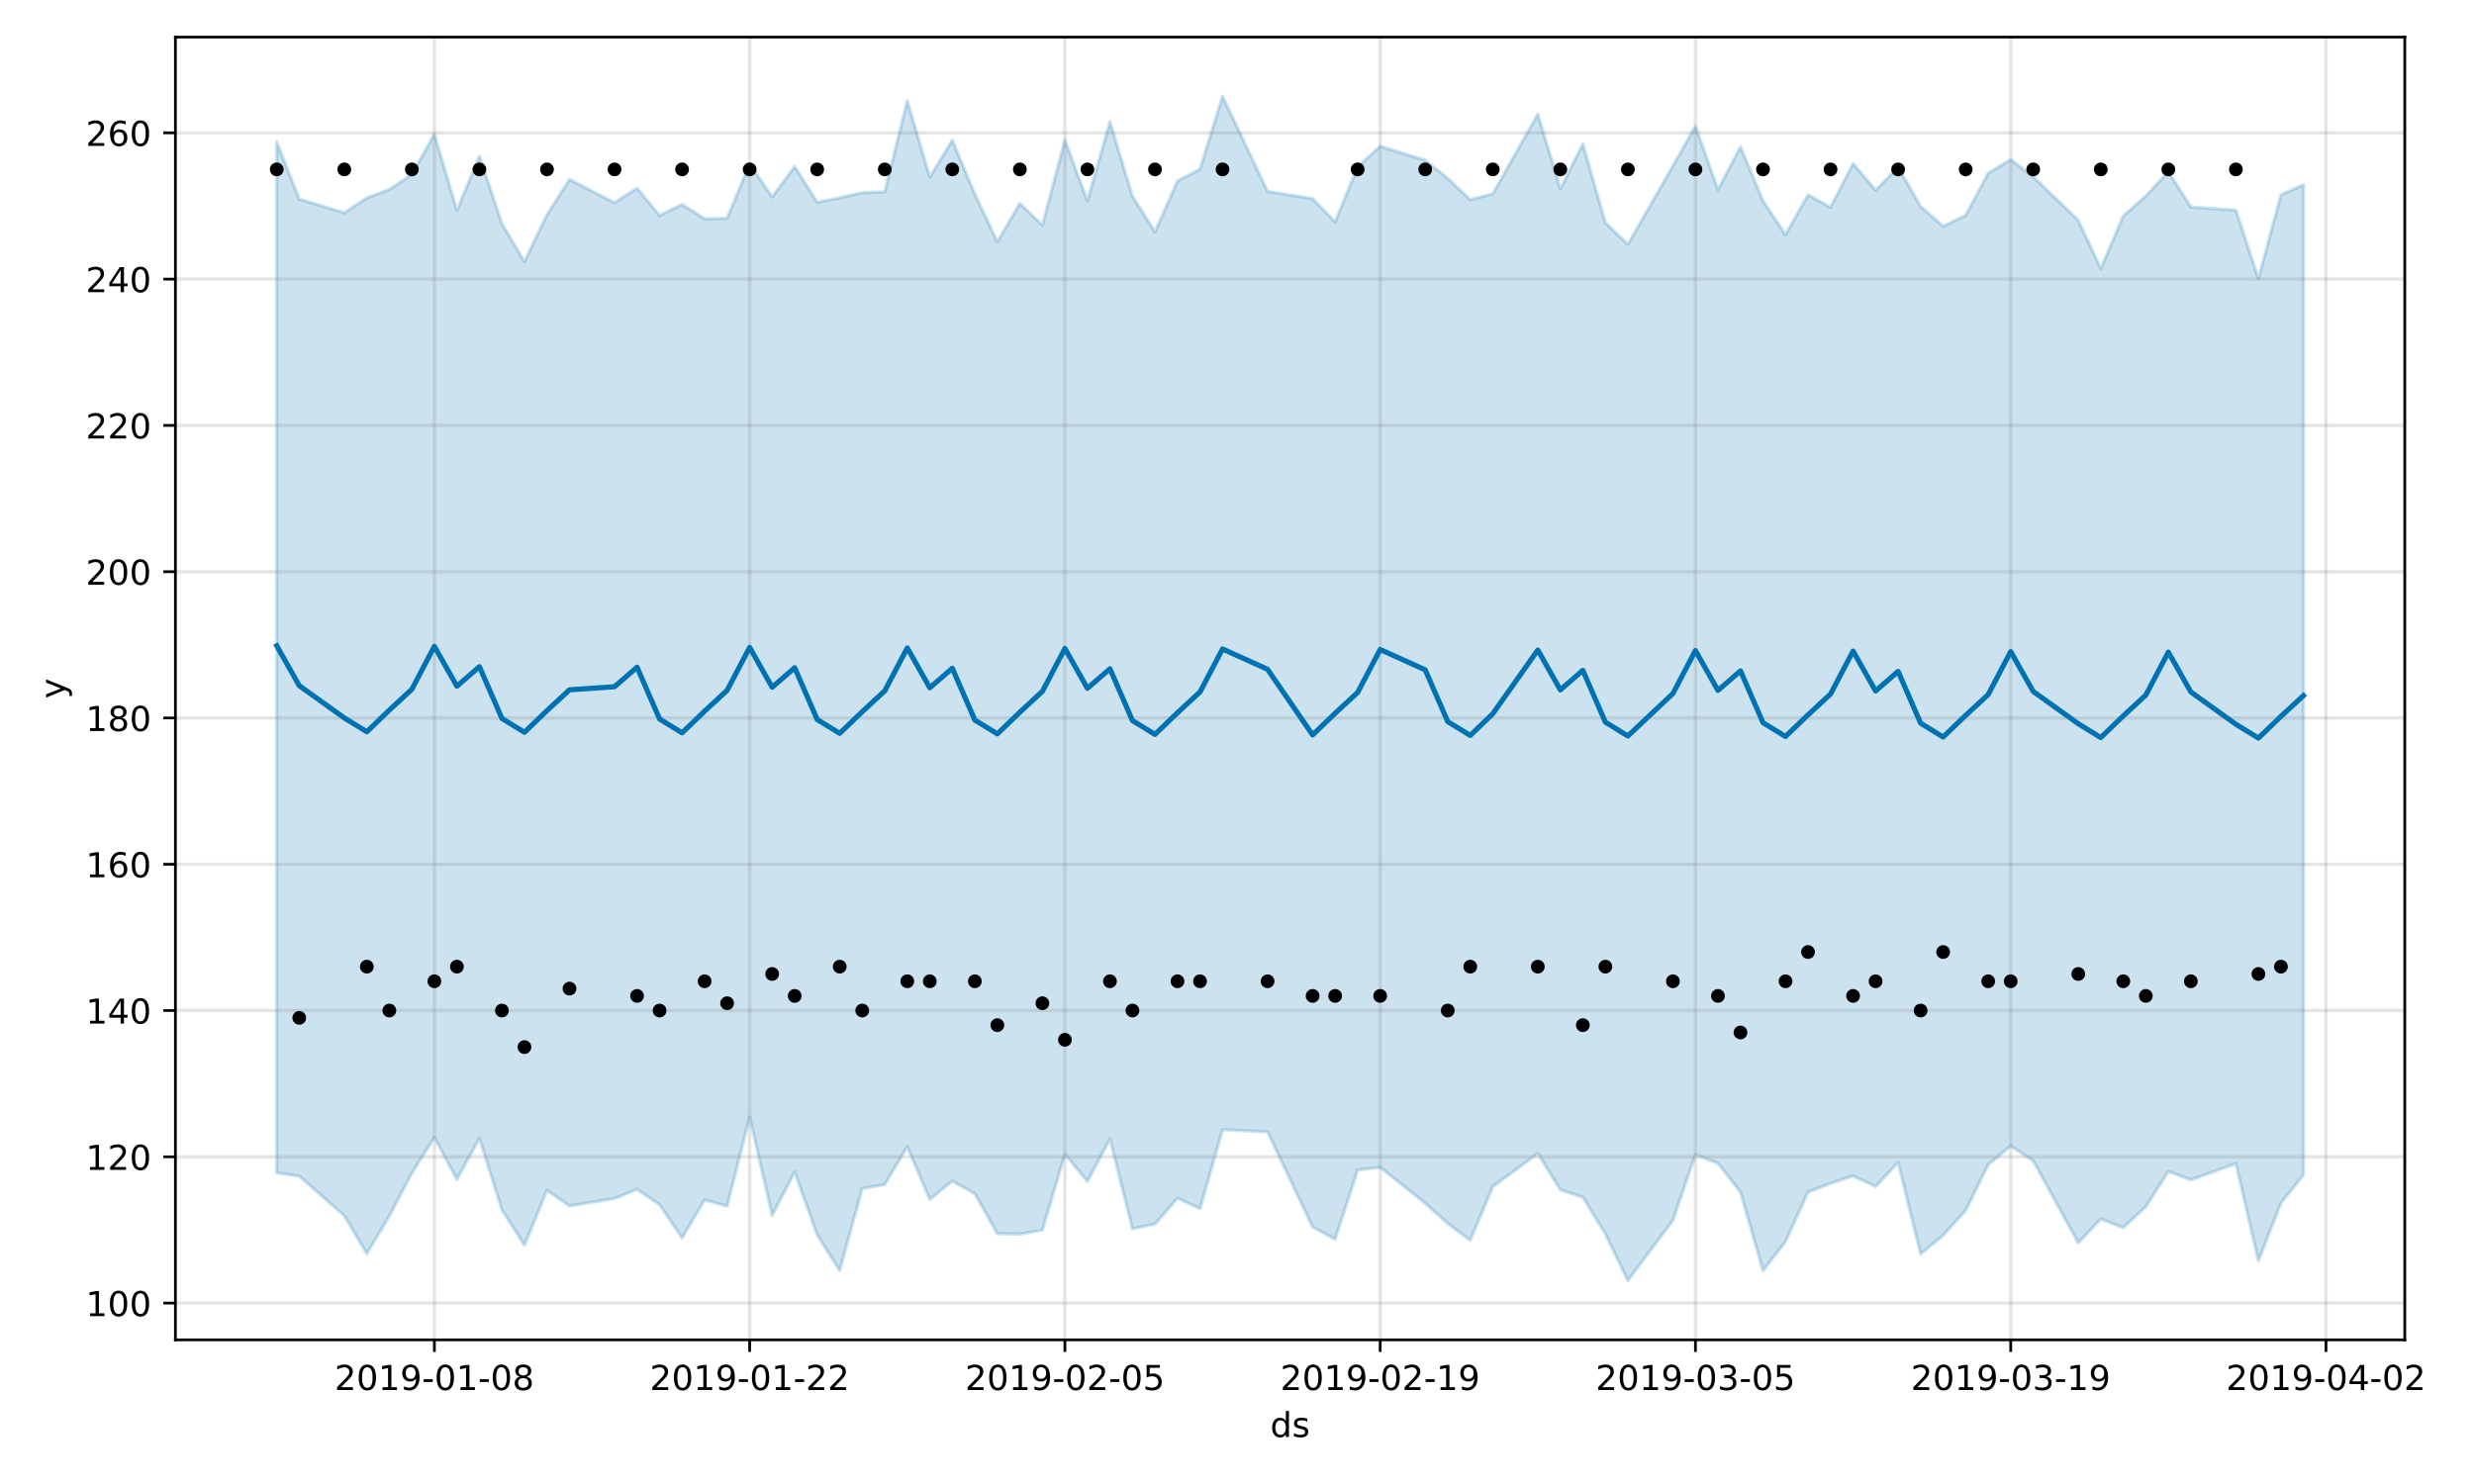 <?xml version="1.0" encoding="utf-8" standalone="no"?>
<!DOCTYPE svg PUBLIC "-//W3C//DTD SVG 1.1//EN"
  "http://www.w3.org/Graphics/SVG/1.1/DTD/svg11.dtd">
<!-- Created with matplotlib (https://matplotlib.org/) -->
<svg height="432pt" version="1.1" viewBox="0 0 720 432" width="720pt" xmlns="http://www.w3.org/2000/svg" xmlns:xlink="http://www.w3.org/1999/xlink">
 <defs>
  <style type="text/css">
*{stroke-linecap:butt;stroke-linejoin:round;}
  </style>
 </defs>
 <g id="figure_1">
  <g id="patch_1">
   <path d="M 0 432 
L 720 432 
L 720 0 
L 0 0 
z
" style="fill:#ffffff;"/>
  </g>
  <g id="axes_1">
   <g id="patch_2">
    <path d="M 51.05 390.04 
L 699.857 390.04 
L 699.857 10.8 
L 51.05 10.8 
z
" style="fill:#ffffff;"/>
   </g>
   <g id="PolyCollection_1">
    <defs>
     <path d="M 80.541 -390.686 
L 80.541 -90.591 
L 87.095 -89.615 
L 100.202 -78.098 
L 106.756 -67.036 
L 113.309 -78.003 
L 119.863 -90.459 
L 126.417 -100.888 
L 132.97 -88.654 
L 139.524 -100.637 
L 146.077 -79.774 
L 152.631 -69.496 
L 159.185 -85.498 
L 165.738 -80.949 
L 178.845 -83.107 
L 185.399 -85.783 
L 191.953 -81.317 
L 198.506 -71.618 
L 205.06 -82.706 
L 211.613 -80.901 
L 218.167 -106.857 
L 224.721 -78.198 
L 231.274 -90.802 
L 237.828 -72.495 
L 244.381 -62.141 
L 250.935 -86.028 
L 257.489 -87.187 
L 264.042 -98.205 
L 270.596 -82.856 
L 277.15 -88.179 
L 283.703 -84.475 
L 290.257 -72.879 
L 296.81 -72.735 
L 303.364 -73.912 
L 309.918 -96.035 
L 316.471 -88.087 
L 323.025 -100.41 
L 329.578 -74.264 
L 336.132 -75.662 
L 342.686 -83.166 
L 349.239 -80.165 
L 355.793 -103.128 
L 368.9 -102.485 
L 382.007 -74.817 
L 388.561 -71.257 
L 395.114 -91.387 
L 401.668 -92.204 
L 414.775 -81.674 
L 421.329 -75.866 
L 427.883 -70.94 
L 434.436 -86.551 
L 447.543 -96.221 
L 454.097 -85.628 
L 460.651 -83.479 
L 467.204 -72.803 
L 473.758 -59.198 
L 486.865 -76.771 
L 493.419 -95.855 
L 499.972 -93.373 
L 506.526 -84.963 
L 513.079 -62.102 
L 519.633 -70.572 
L 526.187 -84.975 
L 532.74 -87.489 
L 539.294 -89.673 
L 545.847 -86.592 
L 552.401 -93.588 
L 558.955 -66.97 
L 565.508 -72.376 
L 572.062 -79.634 
L 578.616 -92.925 
L 585.169 -98.399 
L 591.723 -94.067 
L 604.83 -70.203 
L 611.384 -77.135 
L 617.937 -74.606 
L 624.491 -80.72 
L 631.044 -90.942 
L 637.598 -88.537 
L 650.705 -93.259 
L 657.259 -64.98 
L 663.812 -81.767 
L 670.366 -89.983 
L 670.366 -378.213 
L 670.366 -378.213 
L 663.812 -375.26 
L 657.259 -350.907 
L 650.705 -370.813 
L 637.598 -371.735 
L 631.044 -381.999 
L 624.491 -374.946 
L 617.937 -369.134 
L 611.384 -353.822 
L 604.83 -367.881 
L 591.723 -380.561 
L 585.169 -385.542 
L 578.616 -381.569 
L 572.062 -369.315 
L 565.508 -366.145 
L 558.955 -371.872 
L 552.401 -383.35 
L 545.847 -376.628 
L 539.294 -384.397 
L 532.74 -371.671 
L 526.187 -375.265 
L 519.633 -363.701 
L 513.079 -373.51 
L 506.526 -389.229 
L 499.972 -376.791 
L 493.419 -395.293 
L 486.865 -383.719 
L 473.758 -360.869 
L 467.204 -367.187 
L 460.651 -390.093 
L 454.097 -377.008 
L 447.543 -398.779 
L 434.436 -375.585 
L 427.883 -373.874 
L 421.329 -380.09 
L 414.775 -385.348 
L 401.668 -389.412 
L 395.114 -383.402 
L 388.561 -367.435 
L 382.007 -374.17 
L 368.9 -376.28 
L 355.793 -403.962 
L 349.239 -382.763 
L 342.686 -379.347 
L 336.132 -364.502 
L 329.578 -374.855 
L 323.025 -396.519 
L 316.471 -373.482 
L 309.918 -391.24 
L 303.364 -366.424 
L 296.81 -372.785 
L 290.257 -361.589 
L 283.703 -375.503 
L 277.15 -391.171 
L 270.596 -380.407 
L 264.042 -402.67 
L 257.489 -376.161 
L 250.935 -375.913 
L 244.381 -374.413 
L 237.828 -373.133 
L 231.274 -383.539 
L 224.721 -374.688 
L 218.167 -384.334 
L 211.613 -368.451 
L 205.06 -368.304 
L 198.506 -372.506 
L 191.953 -369.276 
L 185.399 -377.228 
L 178.845 -372.987 
L 165.738 -379.762 
L 159.185 -369.524 
L 152.631 -355.85 
L 146.077 -366.872 
L 139.524 -386.524 
L 132.97 -370.758 
L 126.417 -392.923 
L 119.863 -381.236 
L 113.309 -376.853 
L 106.756 -374.378 
L 100.202 -370.059 
L 87.095 -374.056 
L 80.541 -390.686 
z
" id="mbfe48407e0" style="stroke:#0072b2;stroke-opacity:0.2;"/>
    </defs>
    <g clip-path="url(#p7deaabaa5b)">
     <use style="fill:#0072b2;fill-opacity:0.2;stroke:#0072b2;stroke-opacity:0.2;" x="0" xlink:href="#mbfe48407e0" y="432"/>
    </g>
   </g>
   <g id="matplotlib.axis_1">
    <g id="xtick_1">
     <g id="line2d_1">
      <path clip-path="url(#p7deaabaa5b)" d="M 126.417 390.04 
L 126.417 10.8 
" style="fill:none;stroke:#808080;stroke-linecap:square;stroke-opacity:0.2;"/>
     </g>
     <g id="line2d_2">
      <defs>
       <path d="M 0 0 
L 0 3.5 
" id="ma199dae8d9" style="stroke:#000000;stroke-width:0.8;"/>
      </defs>
      <g>
       <use style="stroke:#000000;stroke-width:0.8;" x="126.417" xlink:href="#ma199dae8d9" y="390.04"/>
      </g>
     </g>
     <g id="text_1">
      <!-- 2019-01-08 -->
      <defs>
       <path d="M 19.188 8.297 
L 53.609 8.297 
L 53.609 0 
L 7.328 0 
L 7.328 8.297 
Q 12.938 14.109 22.625 23.891 
Q 32.328 33.688 34.812 36.531 
Q 39.547 41.844 41.422 45.531 
Q 43.312 49.219 43.312 52.781 
Q 43.312 58.594 39.234 62.25 
Q 35.156 65.922 28.609 65.922 
Q 23.969 65.922 18.812 64.312 
Q 13.672 62.703 7.812 59.422 
L 7.812 69.391 
Q 13.766 71.781 18.938 73 
Q 24.125 74.219 28.422 74.219 
Q 39.75 74.219 46.484 68.547 
Q 53.219 62.891 53.219 53.422 
Q 53.219 48.922 51.531 44.891 
Q 49.859 40.875 45.406 35.406 
Q 44.188 33.984 37.641 27.219 
Q 31.109 20.453 19.188 8.297 
z
" id="DejaVuSans-50"/>
       <path d="M 31.781 66.406 
Q 24.172 66.406 20.328 58.906 
Q 16.5 51.422 16.5 36.375 
Q 16.5 21.391 20.328 13.891 
Q 24.172 6.391 31.781 6.391 
Q 39.453 6.391 43.281 13.891 
Q 47.125 21.391 47.125 36.375 
Q 47.125 51.422 43.281 58.906 
Q 39.453 66.406 31.781 66.406 
z
M 31.781 74.219 
Q 44.047 74.219 50.516 64.516 
Q 56.984 54.828 56.984 36.375 
Q 56.984 17.969 50.516 8.266 
Q 44.047 -1.422 31.781 -1.422 
Q 19.531 -1.422 13.062 8.266 
Q 6.594 17.969 6.594 36.375 
Q 6.594 54.828 13.062 64.516 
Q 19.531 74.219 31.781 74.219 
z
" id="DejaVuSans-48"/>
       <path d="M 12.406 8.297 
L 28.516 8.297 
L 28.516 63.922 
L 10.984 60.406 
L 10.984 69.391 
L 28.422 72.906 
L 38.281 72.906 
L 38.281 8.297 
L 54.391 8.297 
L 54.391 0 
L 12.406 0 
z
" id="DejaVuSans-49"/>
       <path d="M 10.984 1.516 
L 10.984 10.5 
Q 14.703 8.734 18.5 7.812 
Q 22.312 6.891 25.984 6.891 
Q 35.75 6.891 40.891 13.453 
Q 46.047 20.016 46.781 33.406 
Q 43.953 29.203 39.594 26.953 
Q 35.25 24.703 29.984 24.703 
Q 19.047 24.703 12.672 31.312 
Q 6.297 37.938 6.297 49.422 
Q 6.297 60.641 12.938 67.422 
Q 19.578 74.219 30.609 74.219 
Q 43.266 74.219 49.922 64.516 
Q 56.594 54.828 56.594 36.375 
Q 56.594 19.141 48.406 8.859 
Q 40.234 -1.422 26.422 -1.422 
Q 22.703 -1.422 18.891 -0.688 
Q 15.094 0.047 10.984 1.516 
z
M 30.609 32.422 
Q 37.25 32.422 41.125 36.953 
Q 45.016 41.5 45.016 49.422 
Q 45.016 57.281 41.125 61.844 
Q 37.25 66.406 30.609 66.406 
Q 23.969 66.406 20.094 61.844 
Q 16.219 57.281 16.219 49.422 
Q 16.219 41.5 20.094 36.953 
Q 23.969 32.422 30.609 32.422 
z
" id="DejaVuSans-57"/>
       <path d="M 4.891 31.391 
L 31.203 31.391 
L 31.203 23.391 
L 4.891 23.391 
z
" id="DejaVuSans-45"/>
       <path d="M 31.781 34.625 
Q 24.75 34.625 20.719 30.859 
Q 16.703 27.094 16.703 20.516 
Q 16.703 13.922 20.719 10.156 
Q 24.75 6.391 31.781 6.391 
Q 38.812 6.391 42.859 10.172 
Q 46.922 13.969 46.922 20.516 
Q 46.922 27.094 42.891 30.859 
Q 38.875 34.625 31.781 34.625 
z
M 21.922 38.812 
Q 15.578 40.375 12.031 44.719 
Q 8.5 49.078 8.5 55.328 
Q 8.5 64.062 14.719 69.141 
Q 20.953 74.219 31.781 74.219 
Q 42.672 74.219 48.875 69.141 
Q 55.078 64.062 55.078 55.328 
Q 55.078 49.078 51.531 44.719 
Q 48 40.375 41.703 38.812 
Q 48.828 37.156 52.797 32.312 
Q 56.781 27.484 56.781 20.516 
Q 56.781 9.906 50.312 4.234 
Q 43.844 -1.422 31.781 -1.422 
Q 19.734 -1.422 13.25 4.234 
Q 6.781 9.906 6.781 20.516 
Q 6.781 27.484 10.781 32.312 
Q 14.797 37.156 21.922 38.812 
z
M 18.312 54.391 
Q 18.312 48.734 21.844 45.562 
Q 25.391 42.391 31.781 42.391 
Q 38.141 42.391 41.719 45.562 
Q 45.312 48.734 45.312 54.391 
Q 45.312 60.062 41.719 63.234 
Q 38.141 66.406 31.781 66.406 
Q 25.391 66.406 21.844 63.234 
Q 18.312 60.062 18.312 54.391 
z
" id="DejaVuSans-56"/>
      </defs>
      <g transform="translate(97.359 404.638)scale(0.1 -0.1)">
       <use xlink:href="#DejaVuSans-50"/>
       <use x="63.623" xlink:href="#DejaVuSans-48"/>
       <use x="127.246" xlink:href="#DejaVuSans-49"/>
       <use x="190.869" xlink:href="#DejaVuSans-57"/>
       <use x="254.492" xlink:href="#DejaVuSans-45"/>
       <use x="290.576" xlink:href="#DejaVuSans-48"/>
       <use x="354.199" xlink:href="#DejaVuSans-49"/>
       <use x="417.822" xlink:href="#DejaVuSans-45"/>
       <use x="453.906" xlink:href="#DejaVuSans-48"/>
       <use x="517.529" xlink:href="#DejaVuSans-56"/>
      </g>
     </g>
    </g>
    <g id="xtick_2">
     <g id="line2d_3">
      <path clip-path="url(#p7deaabaa5b)" d="M 218.167 390.04 
L 218.167 10.8 
" style="fill:none;stroke:#808080;stroke-linecap:square;stroke-opacity:0.2;"/>
     </g>
     <g id="line2d_4">
      <g>
       <use style="stroke:#000000;stroke-width:0.8;" x="218.167" xlink:href="#ma199dae8d9" y="390.04"/>
      </g>
     </g>
     <g id="text_2">
      <!-- 2019-01-22 -->
      <g transform="translate(189.109 404.638)scale(0.1 -0.1)">
       <use xlink:href="#DejaVuSans-50"/>
       <use x="63.623" xlink:href="#DejaVuSans-48"/>
       <use x="127.246" xlink:href="#DejaVuSans-49"/>
       <use x="190.869" xlink:href="#DejaVuSans-57"/>
       <use x="254.492" xlink:href="#DejaVuSans-45"/>
       <use x="290.576" xlink:href="#DejaVuSans-48"/>
       <use x="354.199" xlink:href="#DejaVuSans-49"/>
       <use x="417.822" xlink:href="#DejaVuSans-45"/>
       <use x="453.906" xlink:href="#DejaVuSans-50"/>
       <use x="517.529" xlink:href="#DejaVuSans-50"/>
      </g>
     </g>
    </g>
    <g id="xtick_3">
     <g id="line2d_5">
      <path clip-path="url(#p7deaabaa5b)" d="M 309.918 390.04 
L 309.918 10.8 
" style="fill:none;stroke:#808080;stroke-linecap:square;stroke-opacity:0.2;"/>
     </g>
     <g id="line2d_6">
      <g>
       <use style="stroke:#000000;stroke-width:0.8;" x="309.918" xlink:href="#ma199dae8d9" y="390.04"/>
      </g>
     </g>
     <g id="text_3">
      <!-- 2019-02-05 -->
      <defs>
       <path d="M 10.797 72.906 
L 49.516 72.906 
L 49.516 64.594 
L 19.828 64.594 
L 19.828 46.734 
Q 21.969 47.469 24.109 47.828 
Q 26.266 48.188 28.422 48.188 
Q 40.625 48.188 47.75 41.5 
Q 54.891 34.812 54.891 23.391 
Q 54.891 11.625 47.562 5.094 
Q 40.234 -1.422 26.906 -1.422 
Q 22.312 -1.422 17.547 -0.641 
Q 12.797 0.141 7.719 1.703 
L 7.719 11.625 
Q 12.109 9.234 16.797 8.062 
Q 21.484 6.891 26.703 6.891 
Q 35.156 6.891 40.078 11.328 
Q 45.016 15.766 45.016 23.391 
Q 45.016 31 40.078 35.438 
Q 35.156 39.891 26.703 39.891 
Q 22.75 39.891 18.812 39.016 
Q 14.891 38.141 10.797 36.281 
z
" id="DejaVuSans-53"/>
      </defs>
      <g transform="translate(280.86 404.638)scale(0.1 -0.1)">
       <use xlink:href="#DejaVuSans-50"/>
       <use x="63.623" xlink:href="#DejaVuSans-48"/>
       <use x="127.246" xlink:href="#DejaVuSans-49"/>
       <use x="190.869" xlink:href="#DejaVuSans-57"/>
       <use x="254.492" xlink:href="#DejaVuSans-45"/>
       <use x="290.576" xlink:href="#DejaVuSans-48"/>
       <use x="354.199" xlink:href="#DejaVuSans-50"/>
       <use x="417.822" xlink:href="#DejaVuSans-45"/>
       <use x="453.906" xlink:href="#DejaVuSans-48"/>
       <use x="517.529" xlink:href="#DejaVuSans-53"/>
      </g>
     </g>
    </g>
    <g id="xtick_4">
     <g id="line2d_7">
      <path clip-path="url(#p7deaabaa5b)" d="M 401.668 390.04 
L 401.668 10.8 
" style="fill:none;stroke:#808080;stroke-linecap:square;stroke-opacity:0.2;"/>
     </g>
     <g id="line2d_8">
      <g>
       <use style="stroke:#000000;stroke-width:0.8;" x="401.668" xlink:href="#ma199dae8d9" y="390.04"/>
      </g>
     </g>
     <g id="text_4">
      <!-- 2019-02-19 -->
      <g transform="translate(372.61 404.638)scale(0.1 -0.1)">
       <use xlink:href="#DejaVuSans-50"/>
       <use x="63.623" xlink:href="#DejaVuSans-48"/>
       <use x="127.246" xlink:href="#DejaVuSans-49"/>
       <use x="190.869" xlink:href="#DejaVuSans-57"/>
       <use x="254.492" xlink:href="#DejaVuSans-45"/>
       <use x="290.576" xlink:href="#DejaVuSans-48"/>
       <use x="354.199" xlink:href="#DejaVuSans-50"/>
       <use x="417.822" xlink:href="#DejaVuSans-45"/>
       <use x="453.906" xlink:href="#DejaVuSans-49"/>
       <use x="517.529" xlink:href="#DejaVuSans-57"/>
      </g>
     </g>
    </g>
    <g id="xtick_5">
     <g id="line2d_9">
      <path clip-path="url(#p7deaabaa5b)" d="M 493.419 390.04 
L 493.419 10.8 
" style="fill:none;stroke:#808080;stroke-linecap:square;stroke-opacity:0.2;"/>
     </g>
     <g id="line2d_10">
      <g>
       <use style="stroke:#000000;stroke-width:0.8;" x="493.419" xlink:href="#ma199dae8d9" y="390.04"/>
      </g>
     </g>
     <g id="text_5">
      <!-- 2019-03-05 -->
      <defs>
       <path d="M 40.578 39.312 
Q 47.656 37.797 51.625 33 
Q 55.609 28.219 55.609 21.188 
Q 55.609 10.406 48.188 4.484 
Q 40.766 -1.422 27.094 -1.422 
Q 22.516 -1.422 17.656 -0.516 
Q 12.797 0.391 7.625 2.203 
L 7.625 11.719 
Q 11.719 9.328 16.594 8.109 
Q 21.484 6.891 26.812 6.891 
Q 36.078 6.891 40.938 10.547 
Q 45.797 14.203 45.797 21.188 
Q 45.797 27.641 41.281 31.266 
Q 36.766 34.906 28.719 34.906 
L 20.219 34.906 
L 20.219 43.016 
L 29.109 43.016 
Q 36.375 43.016 40.234 45.922 
Q 44.094 48.828 44.094 54.297 
Q 44.094 59.906 40.109 62.906 
Q 36.141 65.922 28.719 65.922 
Q 24.656 65.922 20.016 65.031 
Q 15.375 64.156 9.812 62.312 
L 9.812 71.094 
Q 15.438 72.656 20.344 73.438 
Q 25.25 74.219 29.594 74.219 
Q 40.828 74.219 47.359 69.109 
Q 53.906 64.016 53.906 55.328 
Q 53.906 49.266 50.438 45.094 
Q 46.969 40.922 40.578 39.312 
z
" id="DejaVuSans-51"/>
      </defs>
      <g transform="translate(464.361 404.638)scale(0.1 -0.1)">
       <use xlink:href="#DejaVuSans-50"/>
       <use x="63.623" xlink:href="#DejaVuSans-48"/>
       <use x="127.246" xlink:href="#DejaVuSans-49"/>
       <use x="190.869" xlink:href="#DejaVuSans-57"/>
       <use x="254.492" xlink:href="#DejaVuSans-45"/>
       <use x="290.576" xlink:href="#DejaVuSans-48"/>
       <use x="354.199" xlink:href="#DejaVuSans-51"/>
       <use x="417.822" xlink:href="#DejaVuSans-45"/>
       <use x="453.906" xlink:href="#DejaVuSans-48"/>
       <use x="517.529" xlink:href="#DejaVuSans-53"/>
      </g>
     </g>
    </g>
    <g id="xtick_6">
     <g id="line2d_11">
      <path clip-path="url(#p7deaabaa5b)" d="M 585.169 390.04 
L 585.169 10.8 
" style="fill:none;stroke:#808080;stroke-linecap:square;stroke-opacity:0.2;"/>
     </g>
     <g id="line2d_12">
      <g>
       <use style="stroke:#000000;stroke-width:0.8;" x="585.169" xlink:href="#ma199dae8d9" y="390.04"/>
      </g>
     </g>
     <g id="text_6">
      <!-- 2019-03-19 -->
      <g transform="translate(556.111 404.638)scale(0.1 -0.1)">
       <use xlink:href="#DejaVuSans-50"/>
       <use x="63.623" xlink:href="#DejaVuSans-48"/>
       <use x="127.246" xlink:href="#DejaVuSans-49"/>
       <use x="190.869" xlink:href="#DejaVuSans-57"/>
       <use x="254.492" xlink:href="#DejaVuSans-45"/>
       <use x="290.576" xlink:href="#DejaVuSans-48"/>
       <use x="354.199" xlink:href="#DejaVuSans-51"/>
       <use x="417.822" xlink:href="#DejaVuSans-45"/>
       <use x="453.906" xlink:href="#DejaVuSans-49"/>
       <use x="517.529" xlink:href="#DejaVuSans-57"/>
      </g>
     </g>
    </g>
    <g id="xtick_7">
     <g id="line2d_13">
      <path clip-path="url(#p7deaabaa5b)" d="M 676.92 390.04 
L 676.92 10.8 
" style="fill:none;stroke:#808080;stroke-linecap:square;stroke-opacity:0.2;"/>
     </g>
     <g id="line2d_14">
      <g>
       <use style="stroke:#000000;stroke-width:0.8;" x="676.92" xlink:href="#ma199dae8d9" y="390.04"/>
      </g>
     </g>
     <g id="text_7">
      <!-- 2019-04-02 -->
      <defs>
       <path d="M 37.797 64.312 
L 12.891 25.391 
L 37.797 25.391 
z
M 35.203 72.906 
L 47.609 72.906 
L 47.609 25.391 
L 58.016 25.391 
L 58.016 17.188 
L 47.609 17.188 
L 47.609 0 
L 37.797 0 
L 37.797 17.188 
L 4.891 17.188 
L 4.891 26.703 
z
" id="DejaVuSans-52"/>
      </defs>
      <g transform="translate(647.862 404.638)scale(0.1 -0.1)">
       <use xlink:href="#DejaVuSans-50"/>
       <use x="63.623" xlink:href="#DejaVuSans-48"/>
       <use x="127.246" xlink:href="#DejaVuSans-49"/>
       <use x="190.869" xlink:href="#DejaVuSans-57"/>
       <use x="254.492" xlink:href="#DejaVuSans-45"/>
       <use x="290.576" xlink:href="#DejaVuSans-48"/>
       <use x="354.199" xlink:href="#DejaVuSans-52"/>
       <use x="417.822" xlink:href="#DejaVuSans-45"/>
       <use x="453.906" xlink:href="#DejaVuSans-48"/>
       <use x="517.529" xlink:href="#DejaVuSans-50"/>
      </g>
     </g>
    </g>
    <g id="text_8">
     <!-- ds -->
     <defs>
      <path d="M 45.406 46.391 
L 45.406 75.984 
L 54.391 75.984 
L 54.391 0 
L 45.406 0 
L 45.406 8.203 
Q 42.578 3.328 38.25 0.953 
Q 33.938 -1.422 27.875 -1.422 
Q 17.969 -1.422 11.734 6.484 
Q 5.516 14.406 5.516 27.297 
Q 5.516 40.188 11.734 48.094 
Q 17.969 56 27.875 56 
Q 33.938 56 38.25 53.625 
Q 42.578 51.266 45.406 46.391 
z
M 14.797 27.297 
Q 14.797 17.391 18.875 11.75 
Q 22.953 6.109 30.078 6.109 
Q 37.203 6.109 41.297 11.75 
Q 45.406 17.391 45.406 27.297 
Q 45.406 37.203 41.297 42.844 
Q 37.203 48.484 30.078 48.484 
Q 22.953 48.484 18.875 42.844 
Q 14.797 37.203 14.797 27.297 
z
" id="DejaVuSans-100"/>
      <path d="M 44.281 53.078 
L 44.281 44.578 
Q 40.484 46.531 36.375 47.5 
Q 32.281 48.484 27.875 48.484 
Q 21.188 48.484 17.844 46.438 
Q 14.5 44.391 14.5 40.281 
Q 14.5 37.156 16.891 35.375 
Q 19.281 33.594 26.516 31.984 
L 29.594 31.297 
Q 39.156 29.25 43.188 25.516 
Q 47.219 21.781 47.219 15.094 
Q 47.219 7.469 41.188 3.016 
Q 35.156 -1.422 24.609 -1.422 
Q 20.219 -1.422 15.453 -0.562 
Q 10.688 0.297 5.422 2 
L 5.422 11.281 
Q 10.406 8.688 15.234 7.391 
Q 20.062 6.109 24.812 6.109 
Q 31.156 6.109 34.562 8.281 
Q 37.984 10.453 37.984 14.406 
Q 37.984 18.062 35.516 20.016 
Q 33.062 21.969 24.703 23.781 
L 21.578 24.516 
Q 13.234 26.266 9.516 29.906 
Q 5.812 33.547 5.812 39.891 
Q 5.812 47.609 11.281 51.797 
Q 16.75 56 26.812 56 
Q 31.781 56 36.172 55.266 
Q 40.578 54.547 44.281 53.078 
z
" id="DejaVuSans-115"/>
     </defs>
     <g transform="translate(369.675 418.317)scale(0.1 -0.1)">
      <use xlink:href="#DejaVuSans-100"/>
      <use x="63.477" xlink:href="#DejaVuSans-115"/>
     </g>
    </g>
   </g>
   <g id="matplotlib.axis_2">
    <g id="ytick_1">
     <g id="line2d_15">
      <path clip-path="url(#p7deaabaa5b)" d="M 51.05 379.34 
L 699.857 379.34 
" style="fill:none;stroke:#808080;stroke-linecap:square;stroke-opacity:0.2;"/>
     </g>
     <g id="line2d_16">
      <defs>
       <path d="M 0 0 
L -3.5 0 
" id="mbba53c3c13" style="stroke:#000000;stroke-width:0.8;"/>
      </defs>
      <g>
       <use style="stroke:#000000;stroke-width:0.8;" x="51.05" xlink:href="#mbba53c3c13" y="379.34"/>
      </g>
     </g>
     <g id="text_9">
      <!-- 100 -->
      <g transform="translate(24.962 383.139)scale(0.1 -0.1)">
       <use xlink:href="#DejaVuSans-49"/>
       <use x="63.623" xlink:href="#DejaVuSans-48"/>
       <use x="127.246" xlink:href="#DejaVuSans-48"/>
      </g>
     </g>
    </g>
    <g id="ytick_2">
     <g id="line2d_17">
      <path clip-path="url(#p7deaabaa5b)" d="M 51.05 336.756 
L 699.857 336.756 
" style="fill:none;stroke:#808080;stroke-linecap:square;stroke-opacity:0.2;"/>
     </g>
     <g id="line2d_18">
      <g>
       <use style="stroke:#000000;stroke-width:0.8;" x="51.05" xlink:href="#mbba53c3c13" y="336.756"/>
      </g>
     </g>
     <g id="text_10">
      <!-- 120 -->
      <g transform="translate(24.962 340.555)scale(0.1 -0.1)">
       <use xlink:href="#DejaVuSans-49"/>
       <use x="63.623" xlink:href="#DejaVuSans-50"/>
       <use x="127.246" xlink:href="#DejaVuSans-48"/>
      </g>
     </g>
    </g>
    <g id="ytick_3">
     <g id="line2d_19">
      <path clip-path="url(#p7deaabaa5b)" d="M 51.05 294.172 
L 699.857 294.172 
" style="fill:none;stroke:#808080;stroke-linecap:square;stroke-opacity:0.2;"/>
     </g>
     <g id="line2d_20">
      <g>
       <use style="stroke:#000000;stroke-width:0.8;" x="51.05" xlink:href="#mbba53c3c13" y="294.172"/>
      </g>
     </g>
     <g id="text_11">
      <!-- 140 -->
      <g transform="translate(24.962 297.971)scale(0.1 -0.1)">
       <use xlink:href="#DejaVuSans-49"/>
       <use x="63.623" xlink:href="#DejaVuSans-52"/>
       <use x="127.246" xlink:href="#DejaVuSans-48"/>
      </g>
     </g>
    </g>
    <g id="ytick_4">
     <g id="line2d_21">
      <path clip-path="url(#p7deaabaa5b)" d="M 51.05 251.588 
L 699.857 251.588 
" style="fill:none;stroke:#808080;stroke-linecap:square;stroke-opacity:0.2;"/>
     </g>
     <g id="line2d_22">
      <g>
       <use style="stroke:#000000;stroke-width:0.8;" x="51.05" xlink:href="#mbba53c3c13" y="251.588"/>
      </g>
     </g>
     <g id="text_12">
      <!-- 160 -->
      <defs>
       <path d="M 33.016 40.375 
Q 26.375 40.375 22.484 35.828 
Q 18.609 31.297 18.609 23.391 
Q 18.609 15.531 22.484 10.953 
Q 26.375 6.391 33.016 6.391 
Q 39.656 6.391 43.531 10.953 
Q 47.406 15.531 47.406 23.391 
Q 47.406 31.297 43.531 35.828 
Q 39.656 40.375 33.016 40.375 
z
M 52.594 71.297 
L 52.594 62.312 
Q 48.875 64.062 45.094 64.984 
Q 41.312 65.922 37.594 65.922 
Q 27.828 65.922 22.672 59.328 
Q 17.531 52.734 16.797 39.406 
Q 19.672 43.656 24.016 45.922 
Q 28.375 48.188 33.594 48.188 
Q 44.578 48.188 50.953 41.516 
Q 57.328 34.859 57.328 23.391 
Q 57.328 12.156 50.688 5.359 
Q 44.047 -1.422 33.016 -1.422 
Q 20.359 -1.422 13.672 8.266 
Q 6.984 17.969 6.984 36.375 
Q 6.984 53.656 15.188 63.938 
Q 23.391 74.219 37.203 74.219 
Q 40.922 74.219 44.703 73.484 
Q 48.484 72.75 52.594 71.297 
z
" id="DejaVuSans-54"/>
      </defs>
      <g transform="translate(24.962 255.387)scale(0.1 -0.1)">
       <use xlink:href="#DejaVuSans-49"/>
       <use x="63.623" xlink:href="#DejaVuSans-54"/>
       <use x="127.246" xlink:href="#DejaVuSans-48"/>
      </g>
     </g>
    </g>
    <g id="ytick_5">
     <g id="line2d_23">
      <path clip-path="url(#p7deaabaa5b)" d="M 51.05 209.004 
L 699.857 209.004 
" style="fill:none;stroke:#808080;stroke-linecap:square;stroke-opacity:0.2;"/>
     </g>
     <g id="line2d_24">
      <g>
       <use style="stroke:#000000;stroke-width:0.8;" x="51.05" xlink:href="#mbba53c3c13" y="209.004"/>
      </g>
     </g>
     <g id="text_13">
      <!-- 180 -->
      <g transform="translate(24.962 212.803)scale(0.1 -0.1)">
       <use xlink:href="#DejaVuSans-49"/>
       <use x="63.623" xlink:href="#DejaVuSans-56"/>
       <use x="127.246" xlink:href="#DejaVuSans-48"/>
      </g>
     </g>
    </g>
    <g id="ytick_6">
     <g id="line2d_25">
      <path clip-path="url(#p7deaabaa5b)" d="M 51.05 166.42 
L 699.857 166.42 
" style="fill:none;stroke:#808080;stroke-linecap:square;stroke-opacity:0.2;"/>
     </g>
     <g id="line2d_26">
      <g>
       <use style="stroke:#000000;stroke-width:0.8;" x="51.05" xlink:href="#mbba53c3c13" y="166.42"/>
      </g>
     </g>
     <g id="text_14">
      <!-- 200 -->
      <g transform="translate(24.962 170.219)scale(0.1 -0.1)">
       <use xlink:href="#DejaVuSans-50"/>
       <use x="63.623" xlink:href="#DejaVuSans-48"/>
       <use x="127.246" xlink:href="#DejaVuSans-48"/>
      </g>
     </g>
    </g>
    <g id="ytick_7">
     <g id="line2d_27">
      <path clip-path="url(#p7deaabaa5b)" d="M 51.05 123.836 
L 699.857 123.836 
" style="fill:none;stroke:#808080;stroke-linecap:square;stroke-opacity:0.2;"/>
     </g>
     <g id="line2d_28">
      <g>
       <use style="stroke:#000000;stroke-width:0.8;" x="51.05" xlink:href="#mbba53c3c13" y="123.836"/>
      </g>
     </g>
     <g id="text_15">
      <!-- 220 -->
      <g transform="translate(24.962 127.635)scale(0.1 -0.1)">
       <use xlink:href="#DejaVuSans-50"/>
       <use x="63.623" xlink:href="#DejaVuSans-50"/>
       <use x="127.246" xlink:href="#DejaVuSans-48"/>
      </g>
     </g>
    </g>
    <g id="ytick_8">
     <g id="line2d_29">
      <path clip-path="url(#p7deaabaa5b)" d="M 51.05 81.252 
L 699.857 81.252 
" style="fill:none;stroke:#808080;stroke-linecap:square;stroke-opacity:0.2;"/>
     </g>
     <g id="line2d_30">
      <g>
       <use style="stroke:#000000;stroke-width:0.8;" x="51.05" xlink:href="#mbba53c3c13" y="81.252"/>
      </g>
     </g>
     <g id="text_16">
      <!-- 240 -->
      <g transform="translate(24.962 85.051)scale(0.1 -0.1)">
       <use xlink:href="#DejaVuSans-50"/>
       <use x="63.623" xlink:href="#DejaVuSans-52"/>
       <use x="127.246" xlink:href="#DejaVuSans-48"/>
      </g>
     </g>
    </g>
    <g id="ytick_9">
     <g id="line2d_31">
      <path clip-path="url(#p7deaabaa5b)" d="M 51.05 38.668 
L 699.857 38.668 
" style="fill:none;stroke:#808080;stroke-linecap:square;stroke-opacity:0.2;"/>
     </g>
     <g id="line2d_32">
      <g>
       <use style="stroke:#000000;stroke-width:0.8;" x="51.05" xlink:href="#mbba53c3c13" y="38.668"/>
      </g>
     </g>
     <g id="text_17">
      <!-- 260 -->
      <g transform="translate(24.962 42.467)scale(0.1 -0.1)">
       <use xlink:href="#DejaVuSans-50"/>
       <use x="63.623" xlink:href="#DejaVuSans-54"/>
       <use x="127.246" xlink:href="#DejaVuSans-48"/>
      </g>
     </g>
    </g>
    <g id="text_18">
     <!-- y -->
     <defs>
      <path d="M 32.172 -5.078 
Q 28.375 -14.844 24.75 -17.812 
Q 21.141 -20.797 15.094 -20.797 
L 7.906 -20.797 
L 7.906 -13.281 
L 13.188 -13.281 
Q 16.891 -13.281 18.938 -11.516 
Q 21 -9.766 23.484 -3.219 
L 25.094 0.875 
L 2.984 54.688 
L 12.5 54.688 
L 29.594 11.922 
L 46.688 54.688 
L 56.203 54.688 
z
" id="DejaVuSans-121"/>
     </defs>
     <g transform="translate(18.883 203.379)rotate(-90)scale(0.1 -0.1)">
      <use xlink:href="#DejaVuSans-121"/>
     </g>
    </g>
   </g>
   <g id="line2d_33">
    <defs>
     <path d="M 0 1.5 
C 0.398 1.5 0.779 1.342 1.061 1.061 
C 1.342 0.779 1.5 0.398 1.5 0 
C 1.5 -0.398 1.342 -0.779 1.061 -1.061 
C 0.779 -1.342 0.398 -1.5 0 -1.5 
C -0.398 -1.5 -0.779 -1.342 -1.061 -1.061 
C -1.342 -0.779 -1.5 -0.398 -1.5 0 
C -1.5 0.398 -1.342 0.779 -1.061 1.061 
C -0.779 1.342 -0.398 1.5 0 1.5 
z
" id="mcbad50013c" style="stroke:#000000;"/>
    </defs>
    <g clip-path="url(#p7deaabaa5b)">
     <use style="stroke:#000000;" x="80.541" xlink:href="#mcbad50013c" y="49.314"/>
     <use style="stroke:#000000;" x="87.095" xlink:href="#mcbad50013c" y="296.301"/>
     <use style="stroke:#000000;" x="100.202" xlink:href="#mcbad50013c" y="49.314"/>
     <use style="stroke:#000000;" x="106.756" xlink:href="#mcbad50013c" y="281.397"/>
     <use style="stroke:#000000;" x="113.309" xlink:href="#mcbad50013c" y="294.172"/>
     <use style="stroke:#000000;" x="119.863" xlink:href="#mcbad50013c" y="49.314"/>
     <use style="stroke:#000000;" x="126.417" xlink:href="#mcbad50013c" y="285.655"/>
     <use style="stroke:#000000;" x="132.97" xlink:href="#mcbad50013c" y="281.397"/>
     <use style="stroke:#000000;" x="139.524" xlink:href="#mcbad50013c" y="49.314"/>
     <use style="stroke:#000000;" x="146.077" xlink:href="#mcbad50013c" y="294.172"/>
     <use style="stroke:#000000;" x="152.631" xlink:href="#mcbad50013c" y="304.818"/>
     <use style="stroke:#000000;" x="159.185" xlink:href="#mcbad50013c" y="49.314"/>
     <use style="stroke:#000000;" x="165.738" xlink:href="#mcbad50013c" y="287.784"/>
     <use style="stroke:#000000;" x="178.845" xlink:href="#mcbad50013c" y="49.314"/>
     <use style="stroke:#000000;" x="185.399" xlink:href="#mcbad50013c" y="289.914"/>
     <use style="stroke:#000000;" x="191.953" xlink:href="#mcbad50013c" y="294.172"/>
     <use style="stroke:#000000;" x="198.506" xlink:href="#mcbad50013c" y="49.314"/>
     <use style="stroke:#000000;" x="205.06" xlink:href="#mcbad50013c" y="285.655"/>
     <use style="stroke:#000000;" x="211.613" xlink:href="#mcbad50013c" y="292.043"/>
     <use style="stroke:#000000;" x="218.167" xlink:href="#mcbad50013c" y="49.314"/>
     <use style="stroke:#000000;" x="224.721" xlink:href="#mcbad50013c" y="283.526"/>
     <use style="stroke:#000000;" x="231.274" xlink:href="#mcbad50013c" y="289.914"/>
     <use style="stroke:#000000;" x="237.828" xlink:href="#mcbad50013c" y="49.314"/>
     <use style="stroke:#000000;" x="244.381" xlink:href="#mcbad50013c" y="281.397"/>
     <use style="stroke:#000000;" x="250.935" xlink:href="#mcbad50013c" y="294.172"/>
     <use style="stroke:#000000;" x="257.489" xlink:href="#mcbad50013c" y="49.314"/>
     <use style="stroke:#000000;" x="264.042" xlink:href="#mcbad50013c" y="285.655"/>
     <use style="stroke:#000000;" x="270.596" xlink:href="#mcbad50013c" y="285.655"/>
     <use style="stroke:#000000;" x="277.15" xlink:href="#mcbad50013c" y="49.314"/>
     <use style="stroke:#000000;" x="283.703" xlink:href="#mcbad50013c" y="285.655"/>
     <use style="stroke:#000000;" x="290.257" xlink:href="#mcbad50013c" y="298.43"/>
     <use style="stroke:#000000;" x="296.81" xlink:href="#mcbad50013c" y="49.314"/>
     <use style="stroke:#000000;" x="303.364" xlink:href="#mcbad50013c" y="292.043"/>
     <use style="stroke:#000000;" x="309.918" xlink:href="#mcbad50013c" y="302.689"/>
     <use style="stroke:#000000;" x="316.471" xlink:href="#mcbad50013c" y="49.314"/>
     <use style="stroke:#000000;" x="323.025" xlink:href="#mcbad50013c" y="285.655"/>
     <use style="stroke:#000000;" x="329.578" xlink:href="#mcbad50013c" y="294.172"/>
     <use style="stroke:#000000;" x="336.132" xlink:href="#mcbad50013c" y="49.314"/>
     <use style="stroke:#000000;" x="342.686" xlink:href="#mcbad50013c" y="285.655"/>
     <use style="stroke:#000000;" x="349.239" xlink:href="#mcbad50013c" y="285.655"/>
     <use style="stroke:#000000;" x="355.793" xlink:href="#mcbad50013c" y="49.314"/>
     <use style="stroke:#000000;" x="368.9" xlink:href="#mcbad50013c" y="285.655"/>
     <use style="stroke:#000000;" x="382.007" xlink:href="#mcbad50013c" y="289.914"/>
     <use style="stroke:#000000;" x="388.561" xlink:href="#mcbad50013c" y="289.914"/>
     <use style="stroke:#000000;" x="395.114" xlink:href="#mcbad50013c" y="49.314"/>
     <use style="stroke:#000000;" x="401.668" xlink:href="#mcbad50013c" y="289.914"/>
     <use style="stroke:#000000;" x="414.775" xlink:href="#mcbad50013c" y="49.314"/>
     <use style="stroke:#000000;" x="421.329" xlink:href="#mcbad50013c" y="294.172"/>
     <use style="stroke:#000000;" x="427.883" xlink:href="#mcbad50013c" y="281.397"/>
     <use style="stroke:#000000;" x="434.436" xlink:href="#mcbad50013c" y="49.314"/>
     <use style="stroke:#000000;" x="447.543" xlink:href="#mcbad50013c" y="281.397"/>
     <use style="stroke:#000000;" x="454.097" xlink:href="#mcbad50013c" y="49.314"/>
     <use style="stroke:#000000;" x="460.651" xlink:href="#mcbad50013c" y="298.43"/>
     <use style="stroke:#000000;" x="467.204" xlink:href="#mcbad50013c" y="281.397"/>
     <use style="stroke:#000000;" x="473.758" xlink:href="#mcbad50013c" y="49.314"/>
     <use style="stroke:#000000;" x="486.865" xlink:href="#mcbad50013c" y="285.655"/>
     <use style="stroke:#000000;" x="493.419" xlink:href="#mcbad50013c" y="49.314"/>
     <use style="stroke:#000000;" x="499.972" xlink:href="#mcbad50013c" y="289.914"/>
     <use style="stroke:#000000;" x="506.526" xlink:href="#mcbad50013c" y="300.56"/>
     <use style="stroke:#000000;" x="513.079" xlink:href="#mcbad50013c" y="49.314"/>
     <use style="stroke:#000000;" x="519.633" xlink:href="#mcbad50013c" y="285.655"/>
     <use style="stroke:#000000;" x="526.187" xlink:href="#mcbad50013c" y="277.138"/>
     <use style="stroke:#000000;" x="532.74" xlink:href="#mcbad50013c" y="49.314"/>
     <use style="stroke:#000000;" x="539.294" xlink:href="#mcbad50013c" y="289.914"/>
     <use style="stroke:#000000;" x="545.847" xlink:href="#mcbad50013c" y="285.655"/>
     <use style="stroke:#000000;" x="552.401" xlink:href="#mcbad50013c" y="49.314"/>
     <use style="stroke:#000000;" x="558.955" xlink:href="#mcbad50013c" y="294.172"/>
     <use style="stroke:#000000;" x="565.508" xlink:href="#mcbad50013c" y="277.138"/>
     <use style="stroke:#000000;" x="572.062" xlink:href="#mcbad50013c" y="49.314"/>
     <use style="stroke:#000000;" x="578.616" xlink:href="#mcbad50013c" y="285.655"/>
     <use style="stroke:#000000;" x="585.169" xlink:href="#mcbad50013c" y="285.655"/>
     <use style="stroke:#000000;" x="591.723" xlink:href="#mcbad50013c" y="49.314"/>
     <use style="stroke:#000000;" x="604.83" xlink:href="#mcbad50013c" y="283.526"/>
     <use style="stroke:#000000;" x="611.384" xlink:href="#mcbad50013c" y="49.314"/>
     <use style="stroke:#000000;" x="617.937" xlink:href="#mcbad50013c" y="285.655"/>
     <use style="stroke:#000000;" x="624.491" xlink:href="#mcbad50013c" y="289.914"/>
     <use style="stroke:#000000;" x="631.044" xlink:href="#mcbad50013c" y="49.314"/>
     <use style="stroke:#000000;" x="637.598" xlink:href="#mcbad50013c" y="285.655"/>
     <use style="stroke:#000000;" x="650.705" xlink:href="#mcbad50013c" y="49.314"/>
     <use style="stroke:#000000;" x="657.259" xlink:href="#mcbad50013c" y="283.526"/>
     <use style="stroke:#000000;" x="663.812" xlink:href="#mcbad50013c" y="281.397"/>
    </g>
   </g>
   <g id="line2d_34">
    <path clip-path="url(#p7deaabaa5b)" d="M 80.541 187.999 
L 87.095 199.603 
L 100.202 208.993 
L 106.756 213.02 
L 113.309 206.711 
L 119.863 200.654 
L 126.417 188.152 
L 132.97 199.757 
L 139.524 194.071 
L 146.077 209.147 
L 152.631 213.173 
L 159.185 206.864 
L 165.738 200.807 
L 178.845 199.91 
L 185.399 194.225 
L 191.953 209.3 
L 198.506 213.326 
L 205.06 207.018 
L 211.613 200.961 
L 218.167 188.459 
L 224.721 200.063 
L 231.274 194.378 
L 237.828 209.453 
L 244.381 213.48 
L 250.935 207.171 
L 257.489 201.114 
L 264.042 188.612 
L 270.596 200.217 
L 277.15 194.531 
L 283.703 209.607 
L 290.257 213.633 
L 296.81 207.324 
L 303.364 201.267 
L 309.918 188.766 
L 316.471 200.37 
L 323.025 194.685 
L 329.578 209.76 
L 336.132 213.786 
L 342.686 207.477 
L 349.239 201.421 
L 355.793 188.919 
L 368.9 194.838 
L 382.007 213.939 
L 388.561 207.631 
L 395.114 201.574 
L 401.668 189.072 
L 414.775 194.991 
L 421.329 210.067 
L 427.883 214.093 
L 434.436 207.784 
L 447.543 189.226 
L 454.097 200.83 
L 460.651 195.144 
L 467.204 210.22 
L 473.758 214.246 
L 486.865 201.881 
L 493.419 189.379 
L 499.972 200.983 
L 506.526 195.298 
L 513.079 210.373 
L 519.633 214.399 
L 526.187 208.091 
L 532.74 202.034 
L 539.294 189.532 
L 545.847 201.137 
L 552.401 195.451 
L 558.955 210.527 
L 565.508 214.553 
L 572.062 208.244 
L 578.616 202.187 
L 585.169 189.686 
L 591.723 201.29 
L 604.83 210.68 
L 611.384 214.706 
L 617.937 208.397 
L 624.491 202.341 
L 631.044 189.839 
L 637.598 201.443 
L 650.705 210.833 
L 657.259 214.859 
L 663.812 208.551 
L 670.366 202.494 
" style="fill:none;stroke:#0072b2;stroke-linecap:square;stroke-width:1.5;"/>
   </g>
   <g id="patch_3">
    <path d="M 51.05 390.04 
L 51.05 10.8 
" style="fill:none;stroke:#000000;stroke-linecap:square;stroke-linejoin:miter;stroke-width:0.8;"/>
   </g>
   <g id="patch_4">
    <path d="M 699.857 390.04 
L 699.857 10.8 
" style="fill:none;stroke:#000000;stroke-linecap:square;stroke-linejoin:miter;stroke-width:0.8;"/>
   </g>
   <g id="patch_5">
    <path d="M 51.05 390.04 
L 699.857 390.04 
" style="fill:none;stroke:#000000;stroke-linecap:square;stroke-linejoin:miter;stroke-width:0.8;"/>
   </g>
   <g id="patch_6">
    <path d="M 51.05 10.8 
L 699.857 10.8 
" style="fill:none;stroke:#000000;stroke-linecap:square;stroke-linejoin:miter;stroke-width:0.8;"/>
   </g>
  </g>
 </g>
 <defs>
  <clipPath id="p7deaabaa5b">
   <rect height="379.24" width="648.807" x="51.05" y="10.8"/>
  </clipPath>
 </defs>
</svg>
